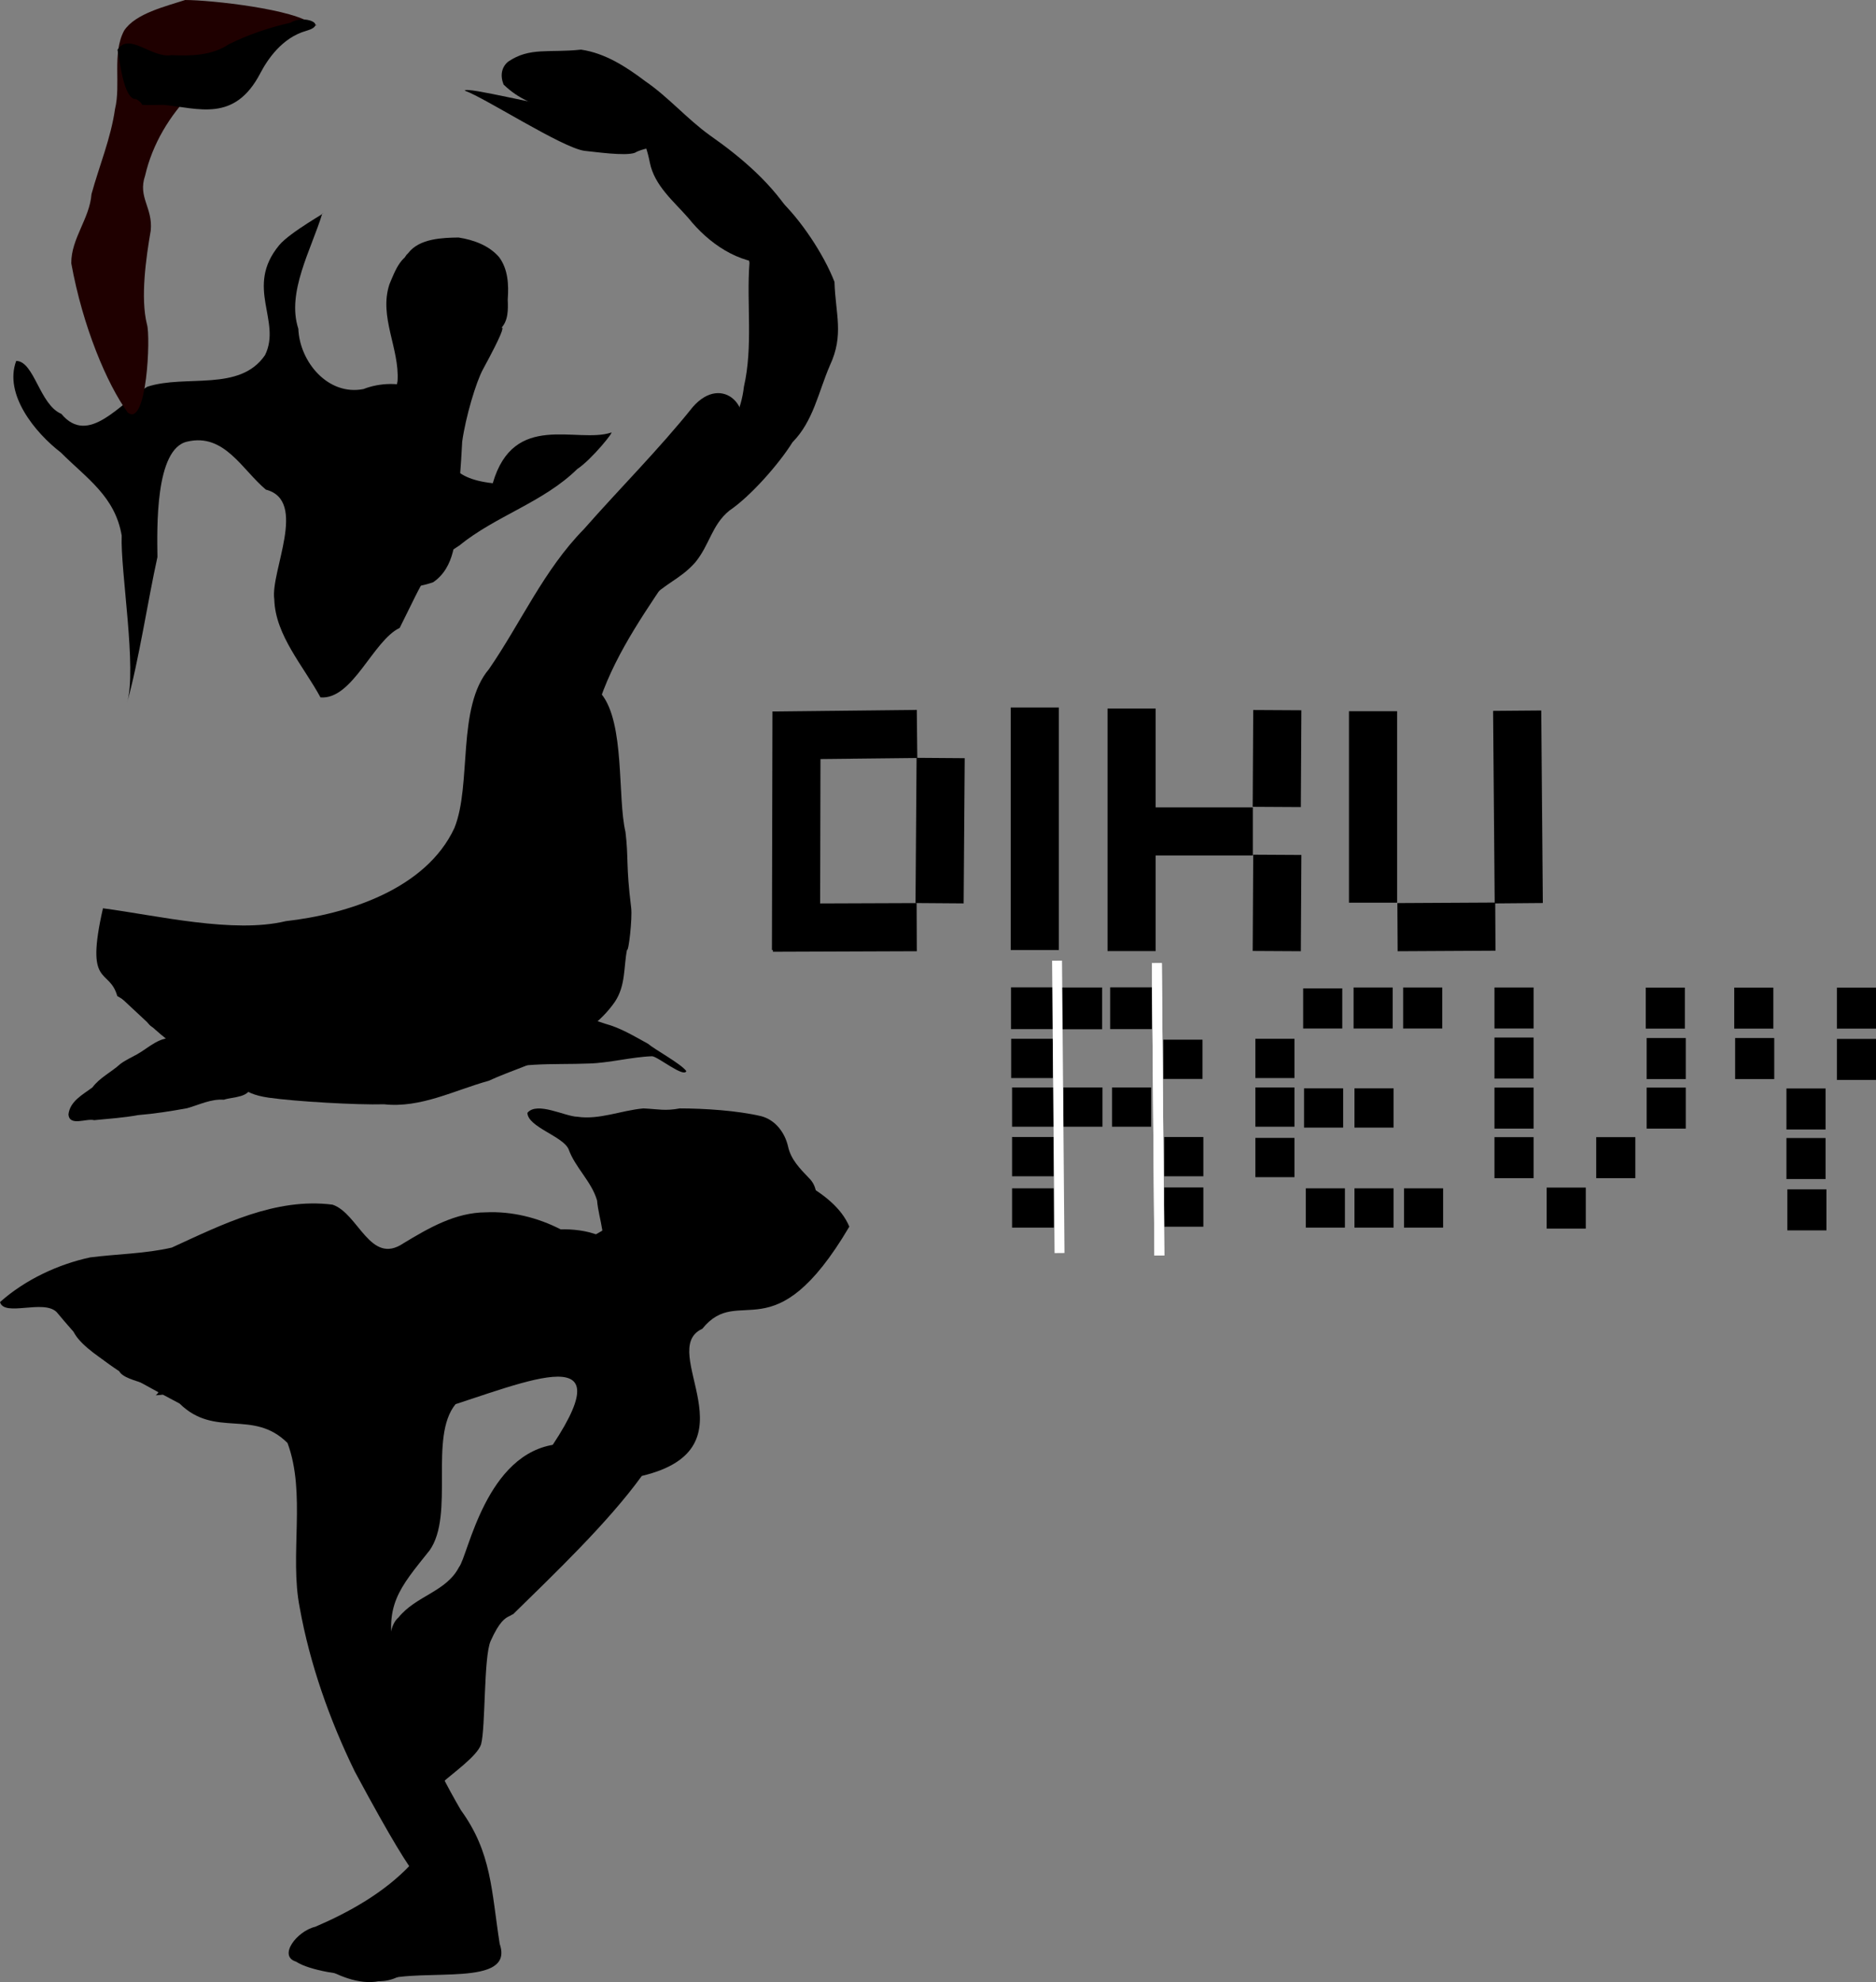 <?xml version="1.0" encoding="UTF-8" standalone="no"?>
<!-- Created with Inkscape (http://www.inkscape.org/) -->

<svg
   xmlns:svg="http://www.w3.org/2000/svg"
   xmlns="http://www.w3.org/2000/svg"
   version="1.1"
   width="189.312"
   height="200"
   id="svg5453">
  <rect width="100%" height="100%" fill="#808080" stroke="none"/>
  <defs
     id="defs5455" />
  <g
     transform="translate(-48.125,-275.219)"
     id="layer1">
    <g
       id="g3383">
      <path
         d="m 59.959,375.72 c -0.822,-2.905 -3.286,-0.751 -1.444,-8.852 5.506,0.731 13.181,2.571 18.448,1.298 6.212,-0.701 14.144,-3.221 17.019,-9.403 1.774,-4.395 0.209,-12.184 3.493,-16.038 3.229,-4.694 5.532,-10.003 9.569,-14.109 3.633,-4.133 7.557,-8.036 10.989,-12.325 3.011,-3.463 6.482,0.146 4.461,3.637 -2.611,10.309 -11.678,17.437 -14.38,27.723 -1.994,6.185 -3.96,12.411 -4.698,18.892 -0.86,4.408 -1.989,9.731 -6.568,11.716 -5.799,2.812 -11.824,5.922 -18.467,5.638 -6.07,0.817 -9.035,-4.098 -14.787,-4.99 -0.891,-0.427 -0.522,-1.381 -3.636,-3.187 l -1e-4,0 z"
         id="path5695"
         style="fill:#000000;fill-opacity:1;stroke:none" />
      <path
         d="m 60.257,382.584 c -0.905,0.827 -2.06,1.36 -2.803,2.356 -0.966,0.729 -2.282,1.39 -2.421,2.74 0.124,1.224 1.789,0.359 2.596,0.568 1.478,-0.146 2.961,-0.243 4.424,-0.511 1.658,-0.136 3.306,-0.393 4.943,-0.693 1.221,-0.34 2.414,-0.958 3.714,-0.859 0.953,-0.316 2.651,-0.17 2.787,-1.487 -0.172,-0.996 -1.348,-1.152 -2.034,-1.691 -1.844,-1.07 -3.598,-2.41 -5.682,-2.996 -1.491,-0.296 -2.637,0.93 -3.829,1.594 -0.57,0.316 -1.172,0.585 -1.695,0.979 z"
         id="path5697"
         style="fill:#000000;fill-opacity:1;stroke:none" />
      <path
         d="m 96.669,383.778 c 3.536,-1.484 7.141,-1.093 10.901,-1.248 2.027,-0.053 4.34,-0.667 6.361,-0.733 0.613,0.049 3.195,2.193 3.453,1.498 -0.552,-0.752 -3.172,-2.161 -3.875,-2.762 -1.396,-0.762 -2.769,-1.608 -4.321,-2.019 -1.294,-0.408 -2.556,-0.909 -3.801,-1.44 -1.209,-0.364 -2.501,-0.058 -3.588,0.522 -1.037,0.452 -2.127,0.826 -3.077,1.447 -1.14,0.959 -1.725,2.37 -2.648,3.509 -0.221,0.452 -0.113,1.407 0.594,1.228 l 0,0 z"
         id="path5699"
         style="fill:#000000;fill-opacity:1;stroke:none" />
      <path
         d="m 63.261,378.624 c 2.938,2.774 5.472,3.85 6.523,4.549 2.801,1.329 2.38,2.351 5.456,2.805 2.707,0.384 8.884,0.746 11.643,0.666 3.681,0.408 7.1,-1.415 10.565,-2.373 2.325,-1.083 4.823,-1.703 6.99,-3.15 2.182,-1.397 4.279,-2.706 5.734,-4.814 1.108,-1.659 0.878,-3.526 1.228,-5.261 0.152,0.311 0.548,-3.18 0.418,-4.225 -0.543,-4.376 -0.251,-5.005 -0.576,-7.661 -0.821,-3.469 -0.034,-10.944 -2.426,-13.914 0.681,-2.325 -0.34,0.73 -1.503,2.76 -2.951,1.759 -5.917,3.956 -7.205,7.275 -0.425,2.55 0.752,5.927 1.336,8.299 0.545,2.107 1.24,3.126 -0.276,4.786 -1.596,1.829 -7.399,3.702 -9.791,4.667 -3.467,2.018 -2.897,2.792 -6.68,3.901 -2.595,0.481 -5.34,1.471 -7.913,0.447 -2.348,0 -4.731,-0.18 -7.059,0.199 -4.453,1.717 -6.227,-0.413 -9.525,-1.808"
         id="path5701"
         style="fill:#000000;fill-opacity:1;stroke:none" />
      <path
         d="m 98.938,283.744 c 2.953,2.9 7.215,2.912 11.09,2.958 2.314,0.374 3.287,2.893 3.673,4.923 0.476,2.342 2.408,3.898 3.896,5.603 2.028,2.53 5.011,4.621 8.369,4.584 1.76,0.126 3.815,2.78 5.269,1.498 -0.255,-2.266 -2.153,-3.927 -2.99,-5.999 -2.095,-3.469 -5.208,-6.138 -8.491,-8.439 -2.315,-1.667 -4.176,-3.859 -6.531,-5.471 -1.92,-1.451 -4.037,-2.82 -6.465,-3.174 -3.26,0.35 -5.175,-0.277 -7.365,1.221 -0.645,0.545 -0.816,1.365 -0.454,2.297 z"
         id="path5703"
         style="fill:#000000;fill-opacity:1;stroke:none" />
      <path
         d="m 112.741,331.613 c 1.513,-1.868 3.497,-3.377 4.449,-5.643 1.944,-3.916 5.507,-7.17 6.003,-11.718 0.942,-4.113 0.255,-8.352 0.563,-12.518 -0.531,-2.475 -0.549,-4.628 -2.832,-7.411 -0.942,-1.148 -5.356,-3.485 -4.595,-5.008 0.117,0.847 2.366,-0.413 5.326,2.461 1.911,1.232 3.077,2.338 5.073,3.546 2.16,1.993 4.54,5.572 5.609,8.345 0.09,3.229 0.99,5.325 -0.475,8.447 -1.143,2.64 -1.659,5.603 -3.762,7.727 -1.37,2.202 -4.248,5.467 -6.375,6.9 -1.791,1.468 -1.965,3.427 -3.449,5.235 -1.539,1.729 -3.09,2.107 -4.629,3.8 -1.167,1.909 -2.433,3.788 -3.323,5.844 -0.158,1.223 -1.571,2.032 -1.67,0.262 1.613,-9.765 -1.59,-1.612 4.088,-10.267 z"
         id="path5705"
         style="fill:#000000;fill-opacity:1;stroke:none" />
      <path
         d="m 63.839,416.011 c 1.429,-1.093 -3.055,-1.203 -3.686,-2.435 -2.796,-1.828 -4.173,-3.418 -6.305,-5.955 -1.311,-1.338 -5.298,0.505 -5.722,-1.017 2.563,-2.294 5.931,-3.829 9.093,-4.509 2.74,-0.35 5.554,-0.369 8.24,-0.991 5.08,-2.322 10.458,-5.065 16.222,-4.332 2.63,0.883 3.793,6.172 7.156,3.898 2.549,-1.54 5.242,-3.113 8.315,-3.123 2.615,-0.121 5.237,0.528 7.557,1.721 2.14,-0.082 6.499,0.567 5.249,3.647 -2.022,3.292 -5.903,4.547 -8.93,6.671 -4.248,2.443 -8.553,5.759 -13.688,5.628 -5.103,-0.316 -10.159,-2.894 -15.291,-1.304 -2.772,0.54 -5.369,1.936 -8.209,2.102 z"
         id="path5707"
         style="fill:#000000;fill-opacity:1;stroke:none" />
      <path
         d="m 108.607,402.282 c 0.935,-1.909 -0.07,-3.974 -0.23,-5.933 -0.565,-1.933 -2.205,-3.301 -2.879,-5.183 -0.594,-1.315 -4.098,-2.22 -4.153,-3.657 0.978,-1.18 3.795,0.369 5.047,0.394 2.204,0.33 4.439,-0.647 6.664,-0.842 1.528,0.073 2.169,0.277 3.668,0 2.435,0 5.805,0.214 8.213,0.783 1.44,0.379 2.386,1.655 2.713,3.054 0.27,1.294 1.19,2.228 2.066,3.145 0.971,0.904 1.024,2.365 0.251,3.409 -1.144,1.829 -3.205,2.728 -4.826,4.056 -2.948,2.093 -6.175,4.185 -9.875,4.478 -1.814,0.063 -3.547,-0.71 -4.954,-1.802 -0.755,-0.394 -1.723,-0.916 -1.705,-1.902 z"
         id="path5709"
         style="fill:#000000;fill-opacity:1;stroke:none" />
      <path
         d="m 84.432,474.509 c -1.567,0.063 -5.07,-0.457 -6.439,-1.357 -1.826,-0.566 0.088,-3.081 1.945,-3.514 3.43,-1.473 6.941,-3.436 9.587,-6.229 0.846,-1.182 2.68,-1.397 4.185,-0.792 2.851,1.169 3.553,5.398 1.408,7.54 -1.851,2.118 -4.603,3.028 -6.887,4.556 -1.187,0.575 -2.702,0.582 -3.798,-0.204 z"
         id="path5711"
         style="fill:#000000;fill-opacity:1;stroke:none" />
      <path
         d="m 96.669,451.229 c -0.369,1.184 -2.955,2.976 -3.975,3.928 -1.344,0.891 -2.762,-0.7 -3.193,-1.894 -0.993,-2.479 -2.797,-4.928 -2.278,-7.739 0.337,-1.948 -0.342,-5.856 1.11,-7.094 1.799,-2.223 4.823,-2.582 6.114,-5.09 0.91,-1.105 2.692,-11.588 9.903,-12.395 1.092,1.044 0.401,9.696 -3.951,15.501 -0.431,3.116 -0.968,0.345 -2.764,4.358 -0.711,1.589 -0.503,8.746 -0.965,10.425 z"
         id="path5713"
         style="fill:#000000;fill-opacity:1;stroke:none" />
      <path
         d="m 80.639,473.643 c 4.173,-1.832 9.087,-1.993 11.866,-5.814 -2.555,-4.653 -0.9,0.418 -8.567,-13.837 -2.557,-5.224 -4.56,-10.93 -5.563,-16.538 -1.058,-5.308 0.662,-11.524 -1.236,-16.633 -3.483,-3.469 -7.304,-0.452 -10.889,-3.978 -5.347,-2.839 -10.559,-5.642 -10.868,-7.778 4.752,-0.447 11.264,-4.271 15.641,-6.348 4.601,-4.245 4.329,8.333 8.935,8.305 4.597,1.041 9.497,0.711 14.131,0 2.217,-4.899 2.02,-4.035 5.37,-7.15 4.046,-1.785 13.815,-5.488 15.163,-10.102 -3.831,-11.118 4.704,-4.468 7.823,-2.207 3.987,1.666 9.789,3.624 11.388,7.427 -7.683,13.015 -11.069,5.645 -14.835,10.306 -4.709,2.151 5.634,12.055 -6.108,14.848 -3.437,4.752 -8.902,9.945 -13.022,13.991 -1.402,-4.132 1.49,-9.091 1.462,-13.535 10.962,-14.405 1.96,-10.713 -7.234,-7.696 -2.723,3.323 -0.075,11.133 -2.615,14.747 -3.112,3.89 -4.652,5.568 -3.515,10.774 1.555,5.432 3.823,10.558 6.671,15.448 3.116,4.288 3.073,8.125 3.914,13.495 1.529,4.436 -7.667,2.385 -11.811,3.66 -1.957,0.602 -4.358,-0.326 -6.099,-1.407 z"
         id="path5715"
         style="fill:#000000;fill-opacity:1;stroke:none" />
      <path
         d="m 106.386,322.538 c -3.435,3.38 -8.229,4.723 -11.92,7.733 -3.257,2.06 -3.511,3.344 -6.007,8.304 -2.713,1.298 -4.752,7.282 -7.995,7.012 -1.698,-3.137 -4.56,-6.263 -4.66,-9.888 -0.411,-2.812 3.427,-9.97 -0.847,-11.074 -2.388,-1.991 -4.187,-5.724 -7.923,-4.849 -3.288,0.699 -3.055,8.827 -3.022,11.653 -0.946,4.252 -1.889,10.523 -3.073,14.733 1.033,-3.452 -0.681,-13.372 -0.533,-16.905 -0.678,-3.955 -3.517,-5.754 -6.146,-8.381 -2.602,-1.999 -5.763,-5.875 -4.498,-9.243 1.83,0.049 2.349,4.42 4.554,5.347 2.737,3.303 5.933,-1.105 8.683,-2.742 3.889,-1.258 9.318,0.553 11.869,-3.184 1.714,-3.468 -2.086,-6.849 1.434,-11.099 1.099,-1.326 5.102,-3.523 4.336,-3.164 -1.095,3.597 -3.615,7.927 -2.408,11.599 0.126,3.326 2.999,6.8 6.581,6.084 3.303,-1.298 8.194,-0.185 7.961,4.168 0.292,2.946 0.724,4.847 5.079,5.337 2.111,-7.28 8.457,-3.998 11.91,-5.101 0.527,-0.335 -1.943,2.727 -3.376,3.662 l 9e-5,0 z"
         id="path5717"
         style="fill:#000000;fill-opacity:1;stroke:none" />
      <path
         d="m 94.405,299.187 c 1.506,0.233 3.062,0.793 4.082,1.975 0.912,1.216 0.985,2.815 0.874,4.273 0.039,1.01 0.073,2.183 -0.718,2.941 -0.809,0.926 -1.667,1.812 -2.468,2.744 -0.674,0.596 -1.693,0.389 -2.377,-0.078 -1.298,-0.833 -1.837,-2.346 -2.685,-3.563 -0.594,-0.869 -0.958,-1.859 -1.256,-2.861 -0.227,-0.756 -0.524,-1.487 -0.839,-2.209 -0.213,-0.661 -0.22,-1.19 0.298,-1.648 1.136,-1.498 3.502,-1.551 5.089,-1.576 z"
         id="path5719"
         style="fill:#000000;fill-opacity:1;stroke:none" />
      <path
         d="m 77.262,326.758 c -0.956,-1.316 2.773,0 3.072,0.672 1.914,1.819 3.21,4.188 5.131,5.991 1.795,1.439 4.317,1.254 6.372,0.549 2.193,-1.501 2.315,-4.415 2.375,-6.819 0.222,-2.455 0.435,-4.913 0.554,-7.375 0.355,-2.52 1.397,-6.003 2.094,-7.286 3.87,-7.124 0.735,-2.784 1.347,-4.087 0.199,-2.07 -1.651,-3.44 -3.046,-4.637 -1.337,-1.314 -2.697,-3.02 -4.741,-3.089 -1.768,-0.068 -2.431,1.891 -2.996,3.225 -1.085,3.279 1.029,6.477 0.819,9.762 -0.492,3.202 -3.668,5.291 -3.874,8.597 0.368,1.767 -1.283,2.799 -2.74,3.265 -2.318,-1.524 -4.639,0.107 -4.364,1.231 z"
         id="path5721"
         style="fill:#000000;fill-opacity:1;stroke:none" />
      <path
         d="m 61.012,316.84 c -2.089,-2.863 -4.545,-8.686 -5.694,-15.056 -0.019,-2.501 1.86,-4.51 2.039,-6.979 0.789,-2.863 1.952,-5.626 2.374,-8.582 0.615,-2.517 -0.316,-5.6 0.917,-7.909 1.122,-1.733 4.23,-2.46 6.162,-3.094 2.555,0 11.187,0.933 12.907,2.508 1.885,-0.165 -4.195,0.935 -6.063,1.516 -2.334,1.386 -4.353,3.224 -6.108,5.281 -2.29,2.33 -4.038,5.209 -4.776,8.409 -0.76,2.212 0.793,3.22 0.565,5.549 -0.466,2.712 -1.059,6.784 -0.378,9.476 0.38,1.227 -0.01,10.459 -1.946,8.88 z"
         id="path5723"
         style="fill:#1f0000;fill-opacity:1;stroke:none" />
      <path
         d="m 62.49,285.816 c -0.253,-0.59 -1.341,-0.864 -0.605,-0.574 -1.361,0.049 -1.696,-4.298 -1.906,-4.986 1.14,-1.854 3.473,0.881 5.458,0.527 2.007,0.092 4.047,0.049 5.783,-1.099 1.861,-0.934 4.158,-1.721 6.243,-2.178 1.301,-0.843 3.865,0.17 1.558,0.827 -2.446,0.696 -3.91,2.901 -4.638,4.294 -2.608,4.987 -6.243,3.501 -9.771,3.171 -0.707,0 -1.414,0.049 -2.121,0 l 0,-4.8e-4 z"
         id="path5725"
         style="fill:#000000;fill-opacity:1;stroke:none" />
      <path
         d="m 95.027,284.364 c 2.119,0.767 9.755,5.724 12.059,6.072 0.989,0.092 4.126,0.56 5.108,0.199 0.762,-0.461 1.899,-0.442 1.407,-0.734 -1.353,-1.021 0.301,-2.729 -1.466,-3.106 -1.083,-0.408 -7.071,-1.733 -8.119,-0.986 -0.386,0.301 -8.949,-1.914 -8.988,-1.443 z"
         id="path5727"
         style="fill:#000000;fill-opacity:1;stroke:none" />
    </g>
    <path
       d="m 128.504,347.01 -0.054,24.07"
       id="path5731"
       style="fill:none;stroke:#000000;stroke-width:4.857px;stroke-linecap:butt;stroke-linejoin:miter;stroke-opacity:1" />
    <path
       d="m 126.107,368.826 14.526,-0.054"
       id="path5733"
       style="fill:none;stroke:#000000;stroke-width:4.857px;stroke-linecap:butt;stroke-linejoin:miter;stroke-opacity:1" />
    <path
       d="m 126.316,349.433 14.35,-0.156"
       id="path5735"
       style="fill:none;stroke:#000000;stroke-width:4.854px;stroke-linecap:butt;stroke-linejoin:miter;stroke-opacity:1" />
    <path
       d="m 143.048,351.705 -0.107,14.652"
       id="path5737"
       style="fill:none;stroke:#000000;stroke-width:4.858px;stroke-linecap:butt;stroke-linejoin:miter;stroke-opacity:1" />
    <g
       id="g4442"
       style="fill:#000000;fill-opacity:1">
      <rect
         width="4.215"
         height="4.215"
         x="150.149"
         y="374.844"
         id="rect4284"
         style="fill:#000000;fill-opacity:1;stroke:none" />
      <rect
         width="4.126"
         height="4.215"
         x="155.216"
         y="374.859"
         id="rect4286"
         style="fill:#000000;fill-opacity:1;stroke:none" />
      <rect
         width="4.215"
         height="4.215"
         x="160.156"
         y="374.844"
         id="rect4288"
         style="fill:#000000;fill-opacity:1;stroke:none" />
      <rect
         width="4.215"
         height="3.962"
         x="150.165"
         y="380.036"
         id="rect4290"
         style="fill:#000000;fill-opacity:1;stroke:none" />
      <rect
         width="4.215"
         height="3.962"
         x="150.254"
         y="384.947"
         id="rect4292"
         style="fill:#000000;fill-opacity:1;stroke:none" />
      <rect
         width="4.215"
         height="3.962"
         x="150.254"
         y="389.947"
         id="rect4294"
         style="fill:#000000;fill-opacity:1;stroke:none" />
      <rect
         width="4.215"
         height="3.962"
         x="150.254"
         y="395.126"
         id="rect4296"
         style="fill:#000000;fill-opacity:1;stroke:none" />
      <rect
         width="3.947"
         height="3.962"
         x="155.433"
         y="384.947"
         id="rect4298"
         style="fill:#000000;fill-opacity:1;stroke:none" />
      <rect
         width="3.947"
         height="3.962"
         x="160.343"
         y="384.947"
         id="rect4300"
         style="fill:#000000;fill-opacity:1;stroke:none" />
      <rect
         width="3.947"
         height="3.962"
         x="165.522"
         y="380.126"
         id="rect4302"
         style="fill:#000000;fill-opacity:1;stroke:none" />
      <rect
         width="3.947"
         height="3.962"
         x="165.611"
         y="389.947"
         id="rect4304"
         style="fill:#000000;fill-opacity:1;stroke:none" />
      <rect
         width="3.947"
         height="3.962"
         x="165.611"
         y="395.036"
         id="rect4306"
         style="fill:#000000;fill-opacity:1;stroke:none" />
      <rect
         width="3.947"
         height="3.962"
         x="174.808"
         y="380.036"
         id="rect4308"
         style="fill:#000000;fill-opacity:1;stroke:none" />
      <rect
         width="3.947"
         height="3.962"
         x="174.808"
         y="384.947"
         id="rect4310"
         style="fill:#000000;fill-opacity:1;stroke:none" />
      <rect
         width="3.947"
         height="3.962"
         x="174.808"
         y="390.036"
         id="rect4312"
         style="fill:#000000;fill-opacity:1;stroke:none" />
      <rect
         width="3.947"
         height="3.962"
         x="179.897"
         y="395.126"
         id="rect4314"
         style="fill:#000000;fill-opacity:1;stroke:none" />
      <rect
         width="3.947"
         height="3.962"
         x="184.808"
         y="395.126"
         id="rect4316"
         style="fill:#000000;fill-opacity:1;stroke:none" />
      <rect
         width="3.947"
         height="3.962"
         x="189.808"
         y="395.126"
         id="rect4318"
         style="fill:#000000;fill-opacity:1;stroke:none" />
      <rect
         width="3.947"
         height="3.962"
         x="179.718"
         y="385.036"
         id="rect4320"
         style="fill:#000000;fill-opacity:1;stroke:none" />
      <rect
         width="3.947"
         height="3.962"
         x="184.808"
         y="385.036"
         id="rect4322"
         style="fill:#000000;fill-opacity:1;stroke:none" />
      <rect
         width="3.947"
         height="4.052"
         x="179.629"
         y="374.947"
         id="rect4324"
         style="fill:#000000;fill-opacity:1;stroke:none" />
      <rect
         width="3.947"
         height="4.141"
         x="184.718"
         y="374.858"
         id="rect4326"
         style="fill:#000000;fill-opacity:1;stroke:none" />
      <rect
         width="3.947"
         height="4.141"
         x="189.718"
         y="374.858"
         id="rect4328"
         style="fill:#000000;fill-opacity:1;stroke:none" />
      <rect
         width="3.947"
         height="4.141"
         x="198.936"
         y="374.858"
         id="rect4330"
         style="fill:#000000;fill-opacity:1;stroke:none" />
      <rect
         width="3.947"
         height="4.141"
         x="198.936"
         y="379.909"
         id="rect4332"
         style="fill:#000000;fill-opacity:1;stroke:none" />
      <rect
         width="3.947"
         height="4.141"
         x="198.936"
         y="384.959"
         id="rect4334"
         style="fill:#000000;fill-opacity:1;stroke:none" />
      <rect
         width="3.947"
         height="4.141"
         x="198.936"
         y="389.959"
         id="rect4336"
         style="fill:#000000;fill-opacity:1;stroke:none" />
      <rect
         width="3.947"
         height="4.141"
         x="204.204"
         y="395.049"
         id="rect4338"
         style="fill:#000000;fill-opacity:1;stroke:none" />
      <rect
         width="3.947"
         height="4.141"
         x="209.204"
         y="389.959"
         id="rect4340"
         style="fill:#000000;fill-opacity:1;stroke:none" />
      <rect
         width="3.947"
         height="4.141"
         x="214.293"
         y="384.959"
         id="rect4342"
         style="fill:#000000;fill-opacity:1;stroke:none" />
      <rect
         width="3.947"
         height="4.141"
         x="214.293"
         y="379.959"
         id="rect4344"
         style="fill:#000000;fill-opacity:1;stroke:none" />
      <rect
         width="3.947"
         height="4.141"
         x="214.204"
         y="374.87"
         id="rect4346"
         style="fill:#000000;fill-opacity:1;stroke:none" />
      <rect
         width="3.947"
         height="4.141"
         x="223.132"
         y="374.87"
         id="rect4348"
         style="fill:#000000;fill-opacity:1;stroke:none" />
      <rect
         width="3.947"
         height="4.141"
         x="223.222"
         y="379.959"
         id="rect4350"
         style="fill:#000000;fill-opacity:1;stroke:none" />
      <rect
         width="3.947"
         height="4.141"
         x="228.4"
         y="385.049"
         id="rect4352"
         style="fill:#000000;fill-opacity:1;stroke:none" />
      <rect
         width="3.947"
         height="4.141"
         x="228.4"
         y="390.049"
         id="rect4354"
         style="fill:#000000;fill-opacity:1;stroke:none" />
      <rect
         width="3.947"
         height="4.141"
         x="228.49"
         y="395.227"
         id="rect4356"
         style="fill:#000000;fill-opacity:1;stroke:none" />
      <rect
         width="3.947"
         height="4.141"
         x="233.49"
         y="374.87"
         id="rect4358"
         style="fill:#000000;fill-opacity:1;stroke:none" />
      <rect
         width="3.947"
         height="4.141"
         x="233.49"
         y="380.049"
         id="rect4360"
         style="fill:#000000;fill-opacity:1;stroke:none" />
    </g>
    <path
       d="m 154.795,372.155 0.25,29.5"
       id="path5991"
       style="fill:none;stroke:#ffffff;stroke-width:1px;stroke-linecap:butt;stroke-linejoin:miter;stroke-opacity:1" />
    <path
       d="m 152.548,346.607 0,24.473"
       id="path5739"
       style="fill:none;stroke:#000000;stroke-width:4.858px;stroke-linecap:butt;stroke-linejoin:miter;stroke-opacity:1" />
    <path
       d="m 162.316,346.714 0,24.473"
       id="path5741"
       style="fill:none;stroke:#000000;stroke-width:4.858px;stroke-linecap:butt;stroke-linejoin:miter;stroke-opacity:1" />
    <path
       d="m 161.135,359.112 13.417,2e-5"
       id="path5743"
       style="fill:none;stroke:#000000;stroke-width:4.858px;stroke-linecap:butt;stroke-linejoin:miter;stroke-opacity:1" />
    <path
       d="m 177.021,346.875 -0.054,9.768"
       id="path5745"
       style="fill:none;stroke:#000000;stroke-width:4.858px;stroke-linecap:butt;stroke-linejoin:miter;stroke-opacity:1" />
    <path
       d="m 177.021,361.473 -0.054,9.714"
       id="path5747"
       style="fill:none;stroke:#000000;stroke-width:4.858px;stroke-linecap:butt;stroke-linejoin:miter;stroke-opacity:1" />
    <path
       d="m 186.682,346.982 0,19.321"
       id="path5749"
       style="fill:none;stroke:#000000;stroke-width:4.858px;stroke-linecap:butt;stroke-linejoin:miter;stroke-opacity:1" />
    <path
       d="m 201.226,346.929 0.161,19.428"
       id="path5751"
       style="fill:none;stroke:#000000;stroke-width:4.858px;stroke-linecap:butt;stroke-linejoin:miter;stroke-opacity:1" />
    <path
       d="m 189.151,368.772 9.875,-0.054"
       id="path5753"
       style="fill:none;stroke:#000000;stroke-width:4.858px;stroke-linecap:butt;stroke-linejoin:miter;stroke-opacity:1" />
    <path
       d="m 164.867,372.405 0.25,29.5"
       id="path5995"
       style="fill:none;stroke:#ffffff;stroke-width:1px;stroke-linecap:butt;stroke-linejoin:miter;stroke-opacity:1" />
    <path
       d="m 164.867,372.405 0.25,29.5"
       id="path5997"
       style="fill:none;stroke:#ffffff;stroke-width:1px;stroke-linecap:butt;stroke-linejoin:miter;stroke-opacity:1" />
  </g>
</svg>
